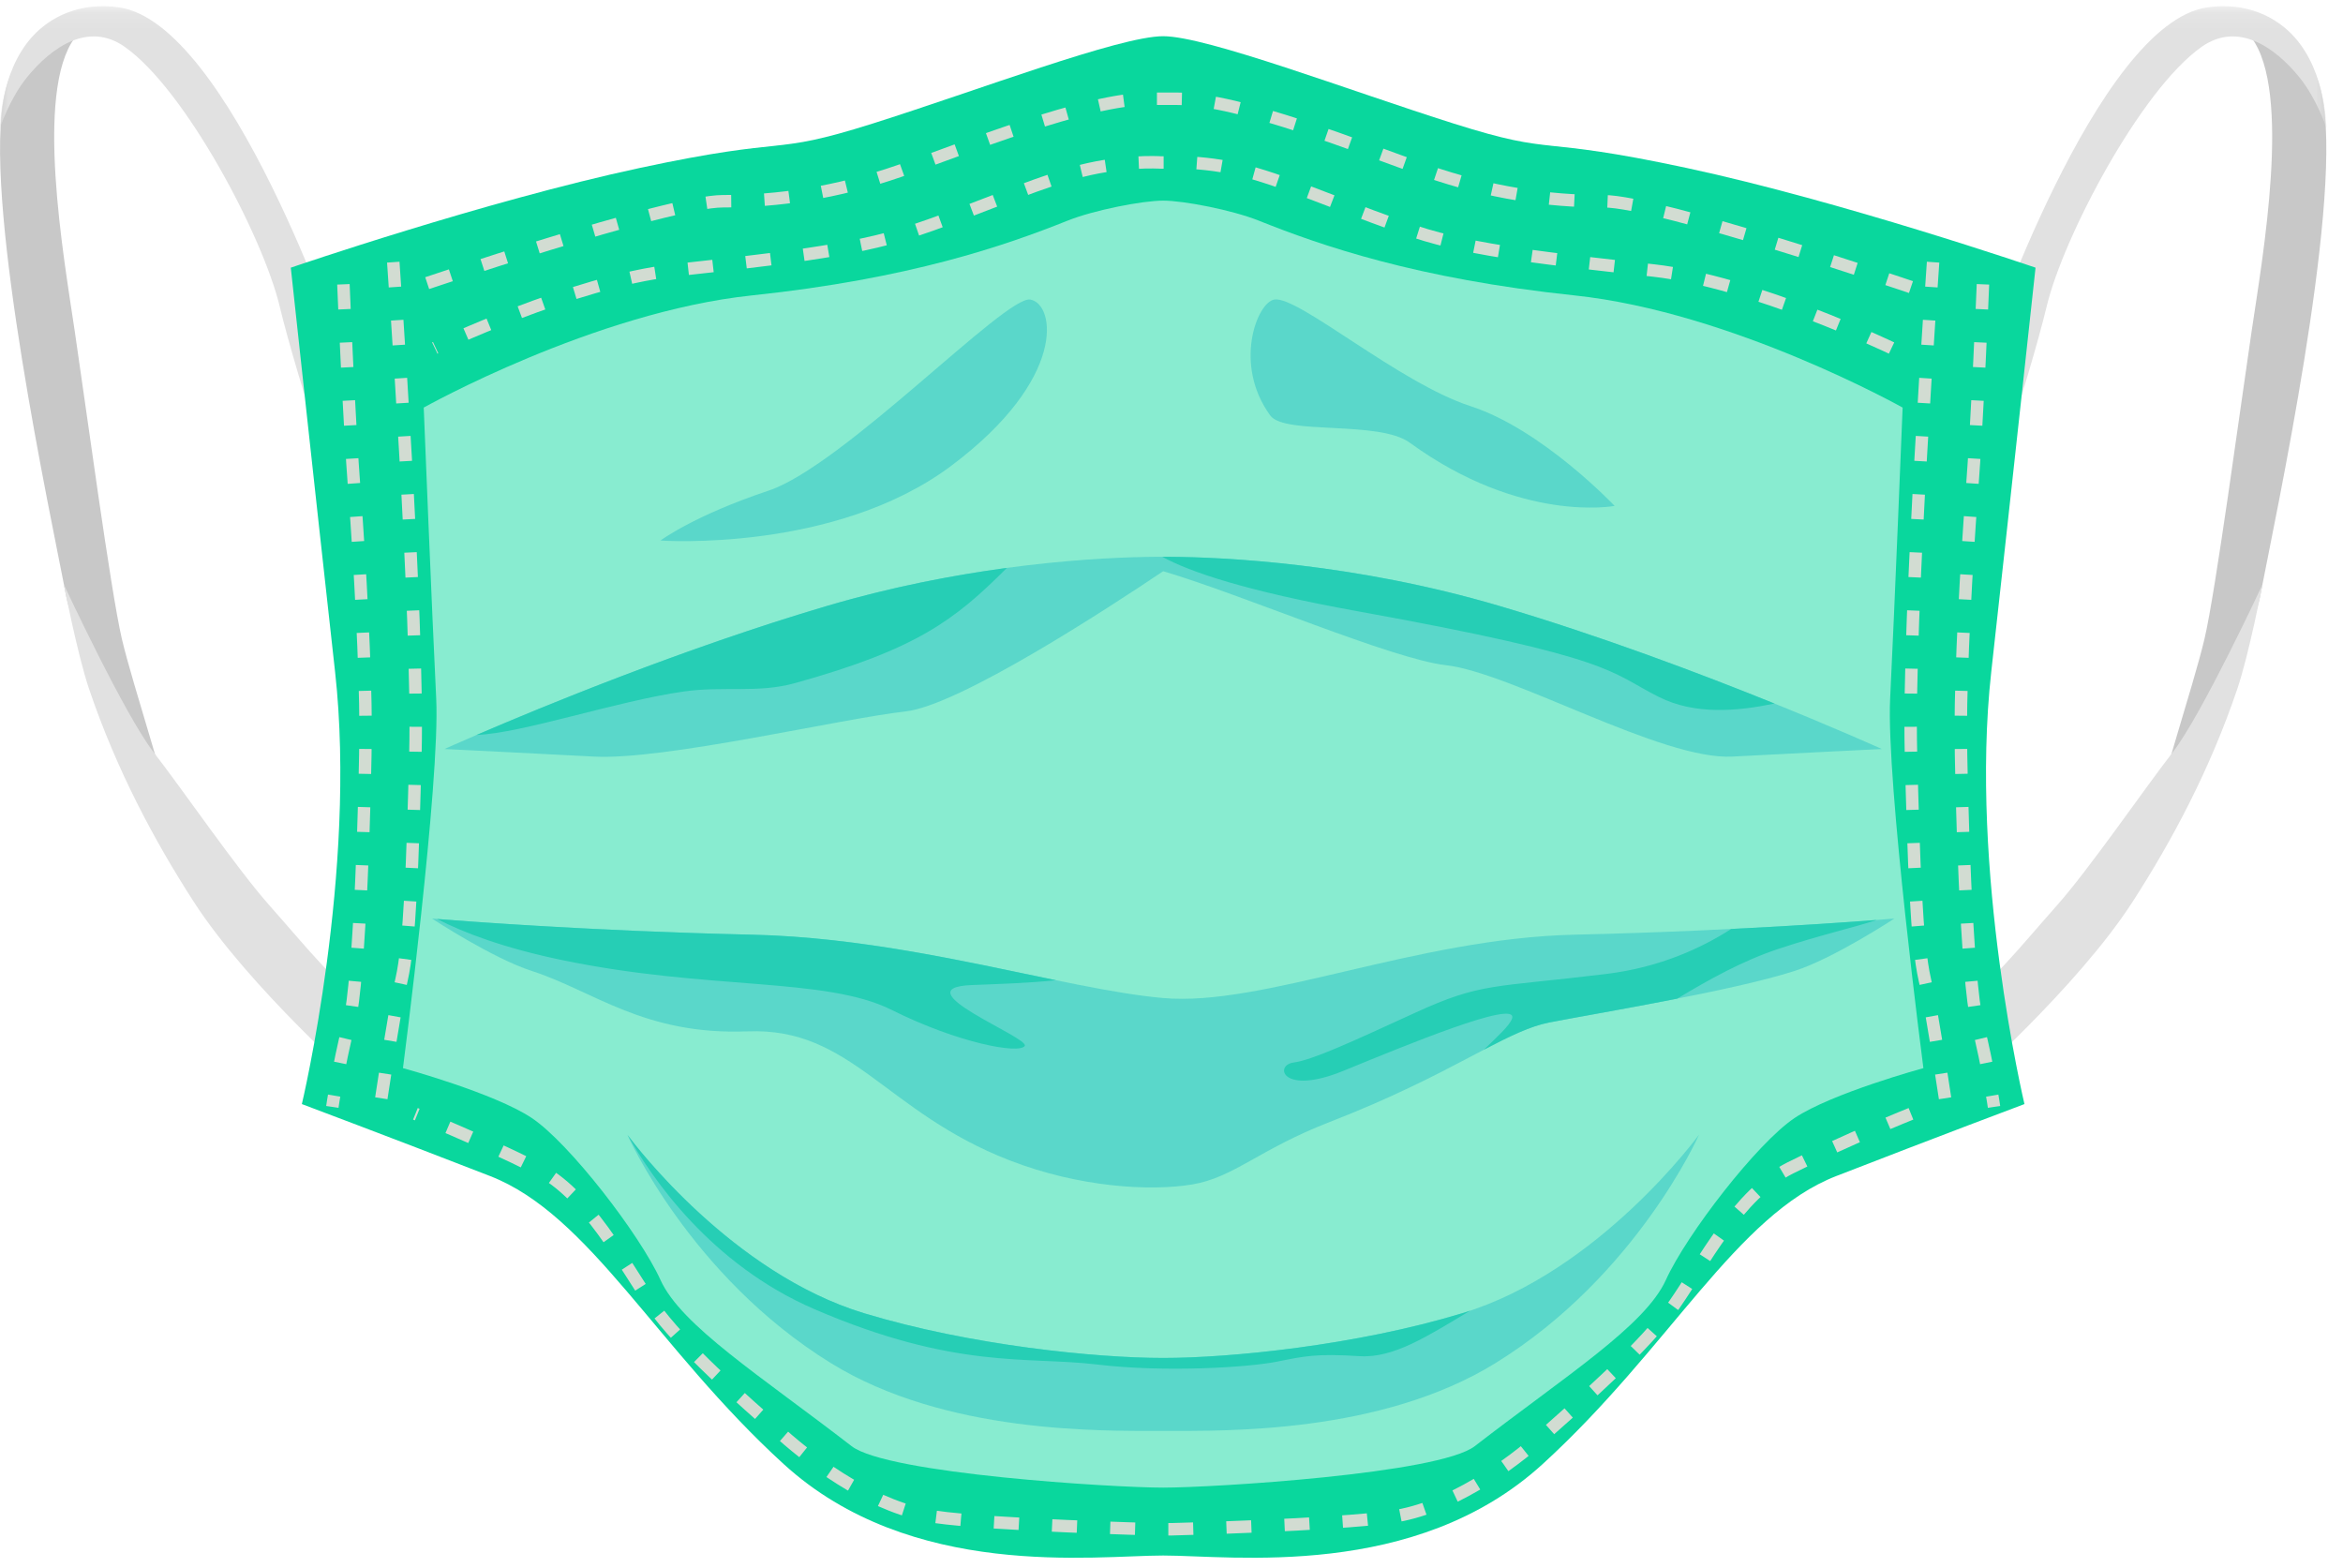 <svg xmlns="http://www.w3.org/2000/svg" xmlns:xlink="http://www.w3.org/1999/xlink" width="133" height="89" viewBox="0 0 133 89">
    <defs>
        <path id="prefix__a" d="M0 0.127L19.966 0.127 19.966 30.691 0 30.691z"/>
        <path id="prefix__c" d="M0.089 0.127L20.056 0.127 20.056 30.691 0.089 30.691z"/>
    </defs>
    <g fill="none" fill-rule="evenodd">
        <path fill="#C8C8C8" d="M.158 5.92C-.786 12.21 2.83 29.03 3.773 33.904c.5 2.587 6.289 14.777 6.131 13.205-.157-1.572-2.358-8.174-2.987-10.847-.628-2.673-2.043-13.206-2.672-17.45-.63-4.245-2.28-13.6 0-16.665C3.065 1.676.702 2.291.158 5.92"/>
        <g transform="translate(0 .223)">
            <mask id="prefix__b" fill="#fff">
                <use xlink:href="#prefix__a"/>
            </mask>
            <path fill="#E1E1E1" d="M19.337 19.752S13.048 1.106 6.76.195C4.513-.131 2.813.76 1.808 1.885 0 3.907 0 7.034 0 7.034s.537-1.644 1.533-2.87c1.42-1.748 3.508-3.16 5.542-1.732 3.459 2.43 7.86 10.791 8.803 14.742.943 3.95 4.088 13.517 4.088 13.517l-.629-10.939z" mask="url(#prefix__b)"/>
        </g>
        <path fill="#E1E1E1" d="M3.616 33.157s3.459 7.428 5.11 9.55c1.65 2.123 4.715 6.603 6.602 8.725 2.108 2.372 3.854 4.62 5.896 5.896l-.629 4.399s-6.446-5.66-9.59-10.53c-2.234-3.461-4.389-7.48-5.956-12.11-.639-1.887-1.433-5.93-1.433-5.93"/>
        <path fill="#C8C8C8" d="M131.898 5.92c.943 6.289-2.672 23.11-3.615 27.984-.501 2.587-6.288 14.777-6.132 13.205.157-1.572 2.359-8.174 2.987-10.847.63-2.673 2.044-13.206 2.673-17.45.63-4.245 2.28-13.6 0-16.665 1.179-.471 3.543.144 4.087 3.773"/>
        <g transform="translate(112 .223)">
            <mask id="prefix__d" fill="#fff">
                <use xlink:href="#prefix__c"/>
            </mask>
            <path fill="#E1E1E1" d="M.718 19.752S7.008 1.106 13.295.195c2.248-.326 3.948.565 4.952 1.69 1.809 2.022 1.809 5.149 1.809 5.149s-.537-1.644-1.533-2.87c-1.42-1.748-3.508-3.16-5.542-1.732-3.458 2.43-7.86 10.791-8.803 14.742C3.235 21.124.089 30.69.089 30.69l.63-10.939z" mask="url(#prefix__d)"/>
        </g>
        <path fill="#E1E1E1" d="M128.44 33.157s-3.459 7.428-5.11 9.55c-1.65 2.123-4.715 6.603-6.602 8.725-2.107 2.372-3.854 4.62-5.895 5.896l.628 4.399s6.446-5.66 9.59-10.53c2.234-3.461 4.388-7.48 5.956-12.11.639-1.887 1.433-5.93 1.433-5.93"/>
        <path fill="#3ADFB0" d="M115.313 15.193s-11.005-3.772-19.809-5.66c-8.803-1.886-7.232-.628-13.206-2.515-5.802-1.832-13.976-4.554-16.17-4.708-.007-.003-.014-.008-.02-.008l-.08.003-.08-.003c-.006 0-.013.005-.02.008-2.194.154-10.368 2.876-16.17 4.708-5.975 1.887-4.402.63-13.206 2.516-8.804 1.887-19.809 5.66-19.809 5.66s1.258 11.633 2.516 22.952c1.257 11.319-1.887 24.524-1.887 24.524s5.03 1.887 10.69 4.088c5.66 2.2 9.433 9.746 16.665 16.35 6.932 6.33 20.214 4.858 21.301 4.726 1.087.132 14.369 1.604 21.301-4.726 7.232-6.604 11.005-14.15 16.665-16.35 5.66-2.201 10.69-4.088 10.69-4.088s-3.145-13.205-1.887-24.524c1.258-11.32 2.516-22.953 2.516-22.953z" style="mix-blend-mode:lighten" opacity=".6"/>
        <path fill="#04AFC0" fill-rule="nonzero" d="M43.626 27.851c-4.245 1.415-6.132 2.83-6.132 2.83s9.905.707 16.508-4.245c6.602-4.952 5.895-9.197 4.48-9.432-1.415-.236-10.612 9.432-14.856 10.847M85.129 34.4c-8.246-2.437-15.669-2.774-18.758-2.795l-.184-.001h-.503c-3.088.022-10.512.36-18.757 2.795-10.847 3.205-21.695 8.118-21.695 8.118s4.48.214 8.49.428c4.008.213 13.913-2.137 17.686-2.564 3.052-.345 11.5-5.86 14.62-7.958 4.48 1.323 12.984 4.987 16.035 5.332 3.773.428 12.262 5.403 16.271 5.19 4.01-.214 8.49-.428 8.49-.428S95.976 37.604 85.129 34.4" opacity=".35"/>
        <path fill="#26CEB5" d="M57.154 32.236c-3.039.41-6.55 1.077-10.227 2.164-8.167 2.412-16.331 5.792-19.87 7.316 2.537-.08 7.975-1.932 11.773-2.467 2.243-.316 4.193.11 6.29-.472 6.914-1.92 9.076-3.577 12.034-6.54M94.17 39.563c2.055 1.029 4.443.81 6.56.373-4.132-1.67-9.867-3.843-15.601-5.537-8.246-2.436-15.669-2.773-18.758-2.794l-.184-.001h-.214c1.583.866 4.762 1.947 11.06 3.086 14.778 2.672 14.306 3.458 17.136 4.873"/>
        <path fill="#04AFC0" fill-rule="nonzero" d="M89.374 53.055c-8.997.203-17.686 4.099-23.346 3.596-5.66-.502-14.35-3.393-23.345-3.596-10.14-.229-18.158-.915-18.158-.915s3.411 2.246 5.66 2.973c3.537 1.143 6.366 3.66 12.262 3.43 5.895-.228 7.781 4.574 14.856 7.319 3.983 1.545 8.018 1.764 10.376 1.37 2.358-.394 3.799-1.992 7.782-3.537 7.074-2.744 9.903-5.152 12.498-5.66 2.595-.508 10.375-1.779 13.913-2.922 2.249-.727 5.659-2.973 5.659-2.973s-8.017.686-18.157.915" opacity=".35"/>
        <path fill="#26CEB5" d="M50.622 57.328c3.773 1.886 7.232 2.515 7.546 2.043.314-.471-7.075-3.3-2.987-3.458 1.449-.056 3.212-.112 4.761-.273-5.015-1.031-11.065-2.446-17.26-2.585-9.035-.204-16.38-.77-17.874-.892 1.532.788 3.796 1.648 7.106 2.335 8.332 1.73 14.935.943 18.708 2.83M91.182 55.284c-6.445.786-7.074.472-10.847 2.201-3.773 1.73-5.817 2.673-6.918 2.83-1.1.157-.629 1.886 2.83.472 3.458-1.415 9.904-4.088 9.59-2.988-.116.403-.903 1.1-1.603 1.784 1.485-.776 2.627-1.333 3.725-1.548 1.4-.274 4.309-.77 7.246-1.348 1.832-1.104 3.718-2.15 5.724-2.818 2.364-.788 4.315-1.22 5.603-1.65-1.454.112-4.412.322-8.262.512-1.662 1.069-4.035 2.18-7.088 2.553"/>
        <path fill="#04AFC0" fill-rule="nonzero" d="M83.006 74.542c-6.059 1.837-13.205 2.539-16.978 2.539-3.773 0-10.919-.702-16.979-2.539-7.782-2.358-13.441-10.14-13.441-10.14s3.537 8.018 11.555 12.97c6.504 4.017 15.328 3.85 18.865 3.85 3.537 0 12.361.167 18.865-3.85 8.018-4.952 11.555-12.97 11.555-12.97s-5.66 7.782-13.442 10.14" opacity=".35"/>
        <path fill="#26CEB5" d="M46.22 74.307c8.017 3.458 12.105 2.672 16.035 3.144 3.93.471 8.647.157 10.219-.158 1.572-.314 2.201-.471 4.716-.314 1.925.12 3.852-1.141 6.27-2.585-.15.05-.3.102-.454.148-6.059 1.837-13.205 2.539-16.978 2.539-3.773 0-10.919-.702-16.978-2.539-7.46-2.26-12.964-9.497-13.41-10.096 1.37 2.44 4.71 7.328 10.58 9.86"/>
        <path fill="#04AFC0" fill-rule="nonzero" d="M83.478 23.056c4.07 1.318 8.175 5.66 8.175 5.66s-5.298 1.021-11.63-3.59c-1.751-1.276-7.1-.425-7.912-1.536-2.123-2.9-.754-6.428.226-6.587 1.357-.22 7.072 4.736 11.141 6.053" opacity=".35"/>
        <path fill="#09D79D" d="M101.872 63.459c-2.123 1.415-6.132 6.603-7.31 9.197-1.18 2.594-5.66 5.424-10.848 9.432-2.03 1.57-14.856 2.353-17.686 2.353s-15.656-.784-17.686-2.353c-5.188-4.008-9.668-6.838-10.848-9.432-1.179-2.594-5.187-7.782-7.31-9.197-2.122-1.415-7.31-2.83-7.31-2.83s2.122-16.27 1.887-20.987c-.236-4.716-.708-16.507-.708-16.507s9.669-5.424 18.63-6.367c8.96-.943 14.384-2.83 17.921-4.245 1.493-.597 4.245-1.135 5.424-1.135 1.18 0 3.93.538 5.424 1.135 3.536 1.415 8.96 3.302 17.922 4.245 8.96.943 18.629 6.367 18.629 6.367s-.472 11.79-.708 16.507c-.235 4.716 1.887 20.987 1.887 20.987s-5.188 1.415-7.31 2.83m11.161-25.313c1.258-11.32 2.515-22.953 2.515-22.953s-11.004-3.773-19.808-5.66c-8.804-1.886-7.232-.628-13.206-2.515-5.974-1.886-14.03-4.963-16.506-4.963-2.476 0-10.533 3.077-16.506 4.963-5.975 1.887-4.402.63-13.206 2.516-8.804 1.886-19.808 5.66-19.808 5.66s1.257 11.632 2.515 22.952c1.258 11.319-1.887 24.524-1.887 24.524s5.03 1.887 10.69 4.088c5.66 2.2 9.433 9.747 16.665 16.35 7.231 6.603 17.646 5.187 21.537 5.187 3.891 0 14.306 1.416 21.537-5.187s11.005-14.15 16.664-16.35c5.66-2.201 10.69-4.088 10.69-4.088s-3.144-13.205-1.886-24.524"/>
        <path stroke="#D2DCD2" stroke-dasharray="1.415 1.886" stroke-width=".707" d="M22.324 14.881s1.448 20.224 1.258 27.826c-.158 6.289-.315 10.848-.786 12.892-.472 2.043-1.415 8.489-1.415 8.489M19.494 16.139s.314 7.703.629 11.79c.314 4.088.629 10.062.629 13.363 0 3.302-.315 14.307-.944 16.822-.628 2.515-.943 4.716-.943 4.716M108.475 16.296s-14.307-4.873-17.451-4.873c-3.145 0-6.446-.472-10.061-1.73-3.616-1.257-10.534-4.087-14.15-4.087h-1.57c-3.616 0-10.534 2.83-14.15 4.087-3.615 1.258-6.917 1.73-10.061 1.73-3.145 0-17.45 4.873-17.45 4.873"/>
        <path stroke="#D2DCD2" stroke-dasharray="1.415 1.886" stroke-width=".707" d="M107.373 19.755s-7.86-3.773-13.519-4.402c-5.66-.63-10.219-1.1-13.52-2.201-3.302-1.1-6.446-2.515-9.119-3.302-2.672-.786-5.03-.628-5.03-.628h-.314s-2.358-.158-5.03.628c-2.674.787-5.817 2.202-9.119 3.302-3.301 1.1-7.86 1.572-13.52 2.2-5.66.63-13.52 4.403-13.52 4.403M109.731 14.881s-1.447 20.224-1.256 27.826c.157 6.289.313 10.848.785 12.892.471 2.043 1.415 8.489 1.415 8.489M112.562 16.139s-.315 7.703-.629 11.79c-.315 4.088-.629 10.062-.629 13.363 0 3.302.314 14.307.943 16.822.63 2.515.944 4.716.944 4.716M108.475 63.223s-3.537 1.415-6.84 3.066c-2.997 1.499-4.951 5.423-6.602 7.781-1.651 2.358-5.188 5.424-7.31 7.311-2.122 1.886-5.424 4.244-8.726 4.716-3.3.472-12.498.708-12.498.708h-.942s-9.197-.236-12.499-.708c-3.301-.472-6.602-2.83-8.725-4.716-2.122-1.887-5.66-4.953-7.31-7.31-1.65-2.359-3.605-6.283-6.603-7.782-3.301-1.651-6.839-3.066-6.839-3.066"/>
    </g>
</svg>

